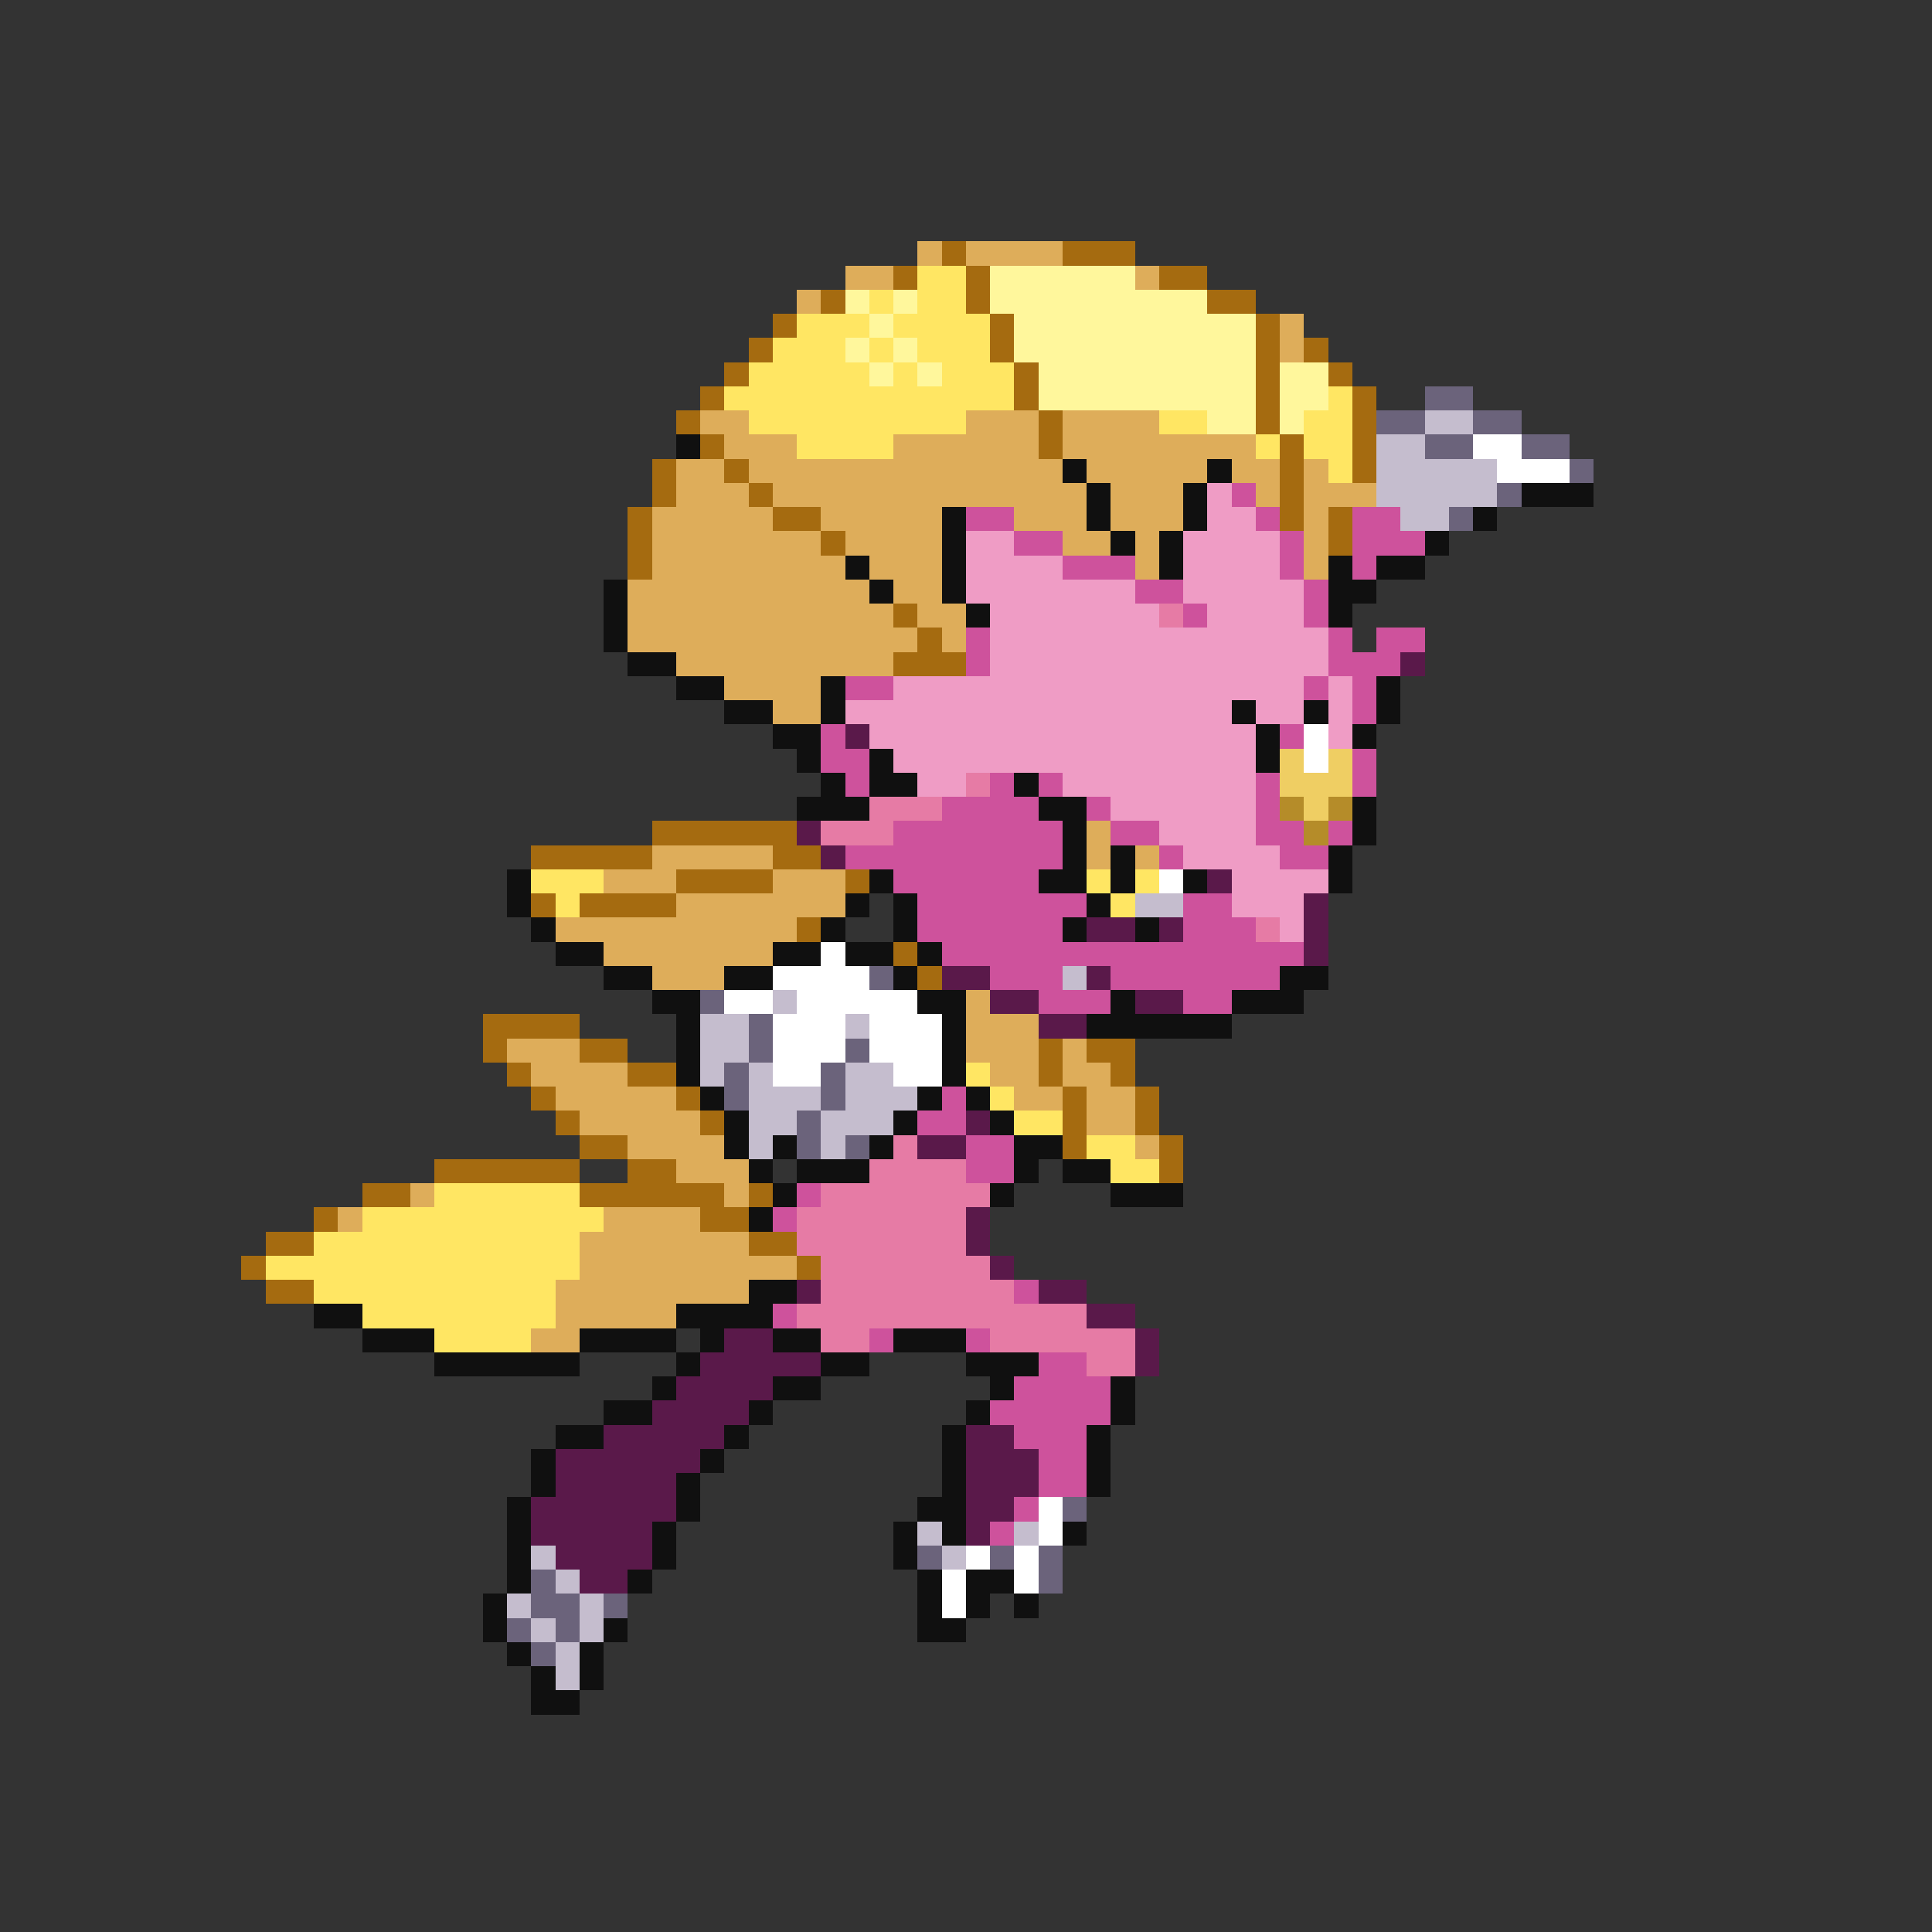 <svg xmlns="http://www.w3.org/2000/svg" viewBox="0 -0.5 80 80" shape-rendering="crispEdges">
<rect x="0" y="-0.5" width="80" height="80" fill="#333333" stroke="none"/>
<path stroke="#dead5a" d="M38 10h1M40 10h4M35 11h2M47 11h1M33 12h1M53 13h1M53 14h1M29 17h2M40 17h3M44 17h4M30 18h3M37 18h6M44 18h8M28 19h2M31 19h13M45 19h5M51 19h2M54 19h1M28 20h3M32 20h13M46 20h3M52 20h1M54 20h3M27 21h5M34 21h5M42 21h3M46 21h3M54 21h1M27 22h7M35 22h4M44 22h2M47 22h1M54 22h1M27 23h8M36 23h3M47 23h1M54 23h1M26 24h10M37 24h2M26 25h11M38 25h2M26 26h12M39 26h1M28 27h9M30 28h4M32 29h2M45 34h1M27 35h5M45 35h1M47 35h1M25 36h3M32 36h3M28 37h7M23 38h10M25 39h7M27 40h3M40 41h1M40 42h3M21 43h3M40 43h3M44 43h1M22 44h4M41 44h2M44 44h2M23 45h5M42 45h2M45 45h2M24 46h5M45 46h2M26 47h4M47 47h1M28 48h3M17 49h1M30 49h1M14 50h1M25 50h4M24 51h7M24 52h9M23 53h8M23 54h5M22 55h2" />
<path stroke="#a56b10" d="M39 10h1M44 10h3M37 11h1M40 11h1M48 11h2M34 12h1M40 12h1M50 12h2M32 13h1M41 13h1M52 13h1M31 14h1M41 14h1M52 14h1M54 14h1M30 15h1M42 15h1M52 15h1M55 15h1M29 16h1M42 16h1M52 16h1M56 16h1M28 17h1M43 17h1M52 17h1M56 17h1M29 18h1M43 18h1M53 18h1M56 18h1M27 19h1M30 19h1M53 19h1M56 19h1M27 20h1M31 20h1M53 20h1M26 21h1M32 21h2M53 21h1M55 21h1M26 22h1M34 22h1M55 22h1M26 23h1M37 25h1M38 26h1M37 27h3M27 34h6M22 35h5M32 35h2M28 36h4M35 36h1M22 37h1M24 37h4M33 38h1M37 39h1M38 40h1M20 42h4M20 43h1M24 43h2M43 43h1M45 43h2M21 44h1M26 44h2M43 44h1M46 44h1M22 45h1M28 45h1M44 45h1M47 45h1M23 46h1M29 46h1M44 46h1M47 46h1M24 47h2M44 47h1M48 47h1M18 48h6M26 48h2M48 48h1M15 49h2M24 49h6M31 49h1M13 50h1M29 50h2M11 51h2M31 51h2M10 52h1M33 52h1M11 53h2" />
<path stroke="#ffe663" d="M38 11h2M36 12h1M38 12h2M33 13h3M37 13h4M32 14h3M36 14h1M38 14h3M31 15h5M37 15h1M39 15h3M30 16h12M55 16h1M31 17h9M48 17h2M54 17h2M33 18h4M52 18h1M54 18h2M55 19h1M22 36h3M45 36h1M47 36h1M23 37h1M46 37h1M40 44h1M41 45h1M42 46h2M45 47h2M46 48h2M18 49h6M15 50h10M13 51h11M11 52h13M13 53h10M15 54h8M18 55h4" />
<path stroke="#fff79c" d="M41 11h6M35 12h1M37 12h1M41 12h9M36 13h1M42 13h10M35 14h1M37 14h1M42 14h10M36 15h1M38 15h1M43 15h9M53 15h2M43 16h9M53 16h2M50 17h2M53 17h1" />
<path stroke="#6b637b" d="M59 16h2M57 17h2M61 17h2M59 18h2M63 18h2M65 19h1M62 20h1M60 21h1M36 40h1M29 41h1M31 42h1M31 43h1M35 43h1M30 44h1M34 44h1M30 45h1M34 45h1M33 46h1M33 47h1M35 47h1M44 62h1M38 64h1M41 64h1M43 64h1M22 65h1M43 65h1M22 66h2M25 66h1M21 67h1M23 67h1M22 68h1" />
<path stroke="#c5bdce" d="M59 17h2M57 18h2M57 19h5M57 20h5M58 21h2M47 37h2M44 40h1M32 41h1M29 42h2M35 42h1M29 43h2M29 44h1M31 44h1M35 44h2M31 45h3M35 45h3M31 46h2M34 46h3M31 47h1M34 47h1M38 63h1M42 63h1M22 64h1M39 64h1M23 65h1M21 66h1M24 66h1M22 67h1M24 67h1M23 68h1M23 69h1" />
<path stroke="#101010" d="M28 18h1M44 19h1M50 19h1M45 20h1M49 20h1M63 20h3M39 21h1M45 21h1M49 21h1M61 21h1M39 22h1M46 22h1M48 22h1M59 22h1M35 23h1M39 23h1M48 23h1M55 23h1M57 23h2M25 24h1M36 24h1M39 24h1M55 24h2M25 25h1M40 25h1M55 25h1M25 26h1M26 27h2M28 28h2M34 28h1M57 28h1M30 29h2M34 29h1M51 29h1M54 29h1M57 29h1M32 30h2M52 30h1M56 30h1M33 31h1M36 31h1M52 31h1M34 32h1M36 32h2M42 32h1M33 33h3M43 33h2M56 33h1M44 34h1M56 34h1M44 35h1M46 35h1M55 35h1M21 36h1M36 36h1M43 36h2M46 36h1M49 36h1M55 36h1M21 37h1M35 37h1M37 37h1M45 37h1M22 38h1M34 38h1M37 38h1M44 38h1M47 38h1M23 39h2M32 39h2M35 39h2M38 39h1M25 40h2M30 40h2M37 40h1M53 40h2M27 41h2M38 41h2M46 41h1M51 41h3M28 42h1M39 42h1M45 42h6M28 43h1M39 43h1M28 44h1M39 44h1M29 45h1M38 45h1M40 45h1M30 46h1M37 46h1M41 46h1M30 47h1M32 47h1M36 47h1M42 47h2M31 48h1M33 48h3M42 48h1M44 48h2M32 49h1M41 49h1M46 49h3M31 50h1M31 53h2M13 54h2M28 54h4M15 55h3M24 55h4M29 55h1M32 55h2M37 55h3M18 56h6M28 56h1M34 56h2M40 56h3M27 57h1M32 57h2M41 57h1M46 57h1M25 58h2M31 58h1M40 58h1M46 58h1M23 59h2M30 59h1M39 59h1M45 59h1M22 60h1M29 60h1M39 60h1M45 60h1M22 61h1M28 61h1M39 61h1M45 61h1M21 62h1M28 62h1M38 62h2M21 63h1M27 63h1M37 63h1M39 63h1M44 63h1M21 64h1M27 64h1M37 64h1M21 65h1M26 65h1M38 65h1M40 65h2M20 66h1M38 66h1M40 66h1M42 66h1M20 67h1M25 67h1M38 67h2M21 68h1M24 68h1M22 69h1M24 69h1M22 70h2" />
<path stroke="#ffffff" d="M61 18h2M62 19h3M54 30h1M54 31h1M48 36h1M34 39h1M32 40h4M30 41h2M33 41h5M32 42h3M36 42h3M32 43h3M36 43h3M32 44h2M37 44h2M43 62h1M43 63h1M40 64h1M42 64h1M39 65h1M42 65h1M39 66h1" />
<path stroke="#ef9cc5" d="M50 20h1M50 21h2M40 22h2M49 22h4M40 23h4M49 23h4M40 24h7M49 24h5M41 25h7M50 25h4M41 26h14M41 27h14M37 28h17M55 28h1M35 29h16M52 29h2M55 29h1M36 30h16M55 30h1M37 31h15M38 32h2M44 32h8M46 33h6M48 34h4M49 35h4M51 36h4M51 37h3M53 38h1" />
<path stroke="#ce529c" d="M51 20h1M40 21h2M52 21h1M56 21h2M42 22h2M53 22h1M56 22h3M44 23h3M53 23h1M56 23h1M47 24h2M54 24h1M49 25h1M54 25h1M40 26h1M55 26h1M57 26h2M40 27h1M55 27h3M35 28h2M54 28h1M56 28h1M56 29h1M34 30h1M53 30h1M34 31h2M56 31h1M35 32h1M41 32h1M43 32h1M52 32h1M56 32h1M39 33h4M45 33h1M52 33h1M37 34h7M46 34h2M52 34h2M55 34h1M35 35h9M48 35h1M53 35h2M37 36h6M38 37h7M49 37h2M38 38h6M49 38h3M39 39h15M41 40h3M46 40h7M43 41h3M49 41h2M39 45h1M38 46h2M40 47h2M40 48h2M33 49h1M32 50h1M42 53h1M32 54h1M36 55h1M40 55h1M43 56h2M42 57h4M41 58h5M42 59h3M43 60h2M43 61h2M42 62h1M41 63h1" />
<path stroke="#e67ba5" d="M48 25h1M40 32h1M36 33h3M34 34h3M52 38h1M37 47h1M36 48h4M34 49h7M33 50h7M33 51h7M34 52h7M34 53h8M33 54h12M34 55h2M41 55h6M45 56h2" />
<path stroke="#5a194a" d="M58 27h1M35 30h1M33 34h1M34 35h1M50 36h1M54 37h1M45 38h2M48 38h1M54 38h1M54 39h1M39 40h2M45 40h1M41 41h2M47 41h2M43 42h2M40 46h1M38 47h2M40 50h1M40 51h1M41 52h1M33 53h1M43 53h2M45 54h2M30 55h2M47 55h1M29 56h5M47 56h1M28 57h4M27 58h4M25 59h5M40 59h2M23 60h6M40 60h3M23 61h5M40 61h3M22 62h6M40 62h2M22 63h5M40 63h1M23 64h4M24 65h2" />
<path stroke="#efce63" d="M53 31h1M55 31h1M53 32h3M54 33h1" />
<path stroke="#b58c29" d="M53 33h1M55 33h1M54 34h1" />
</svg>